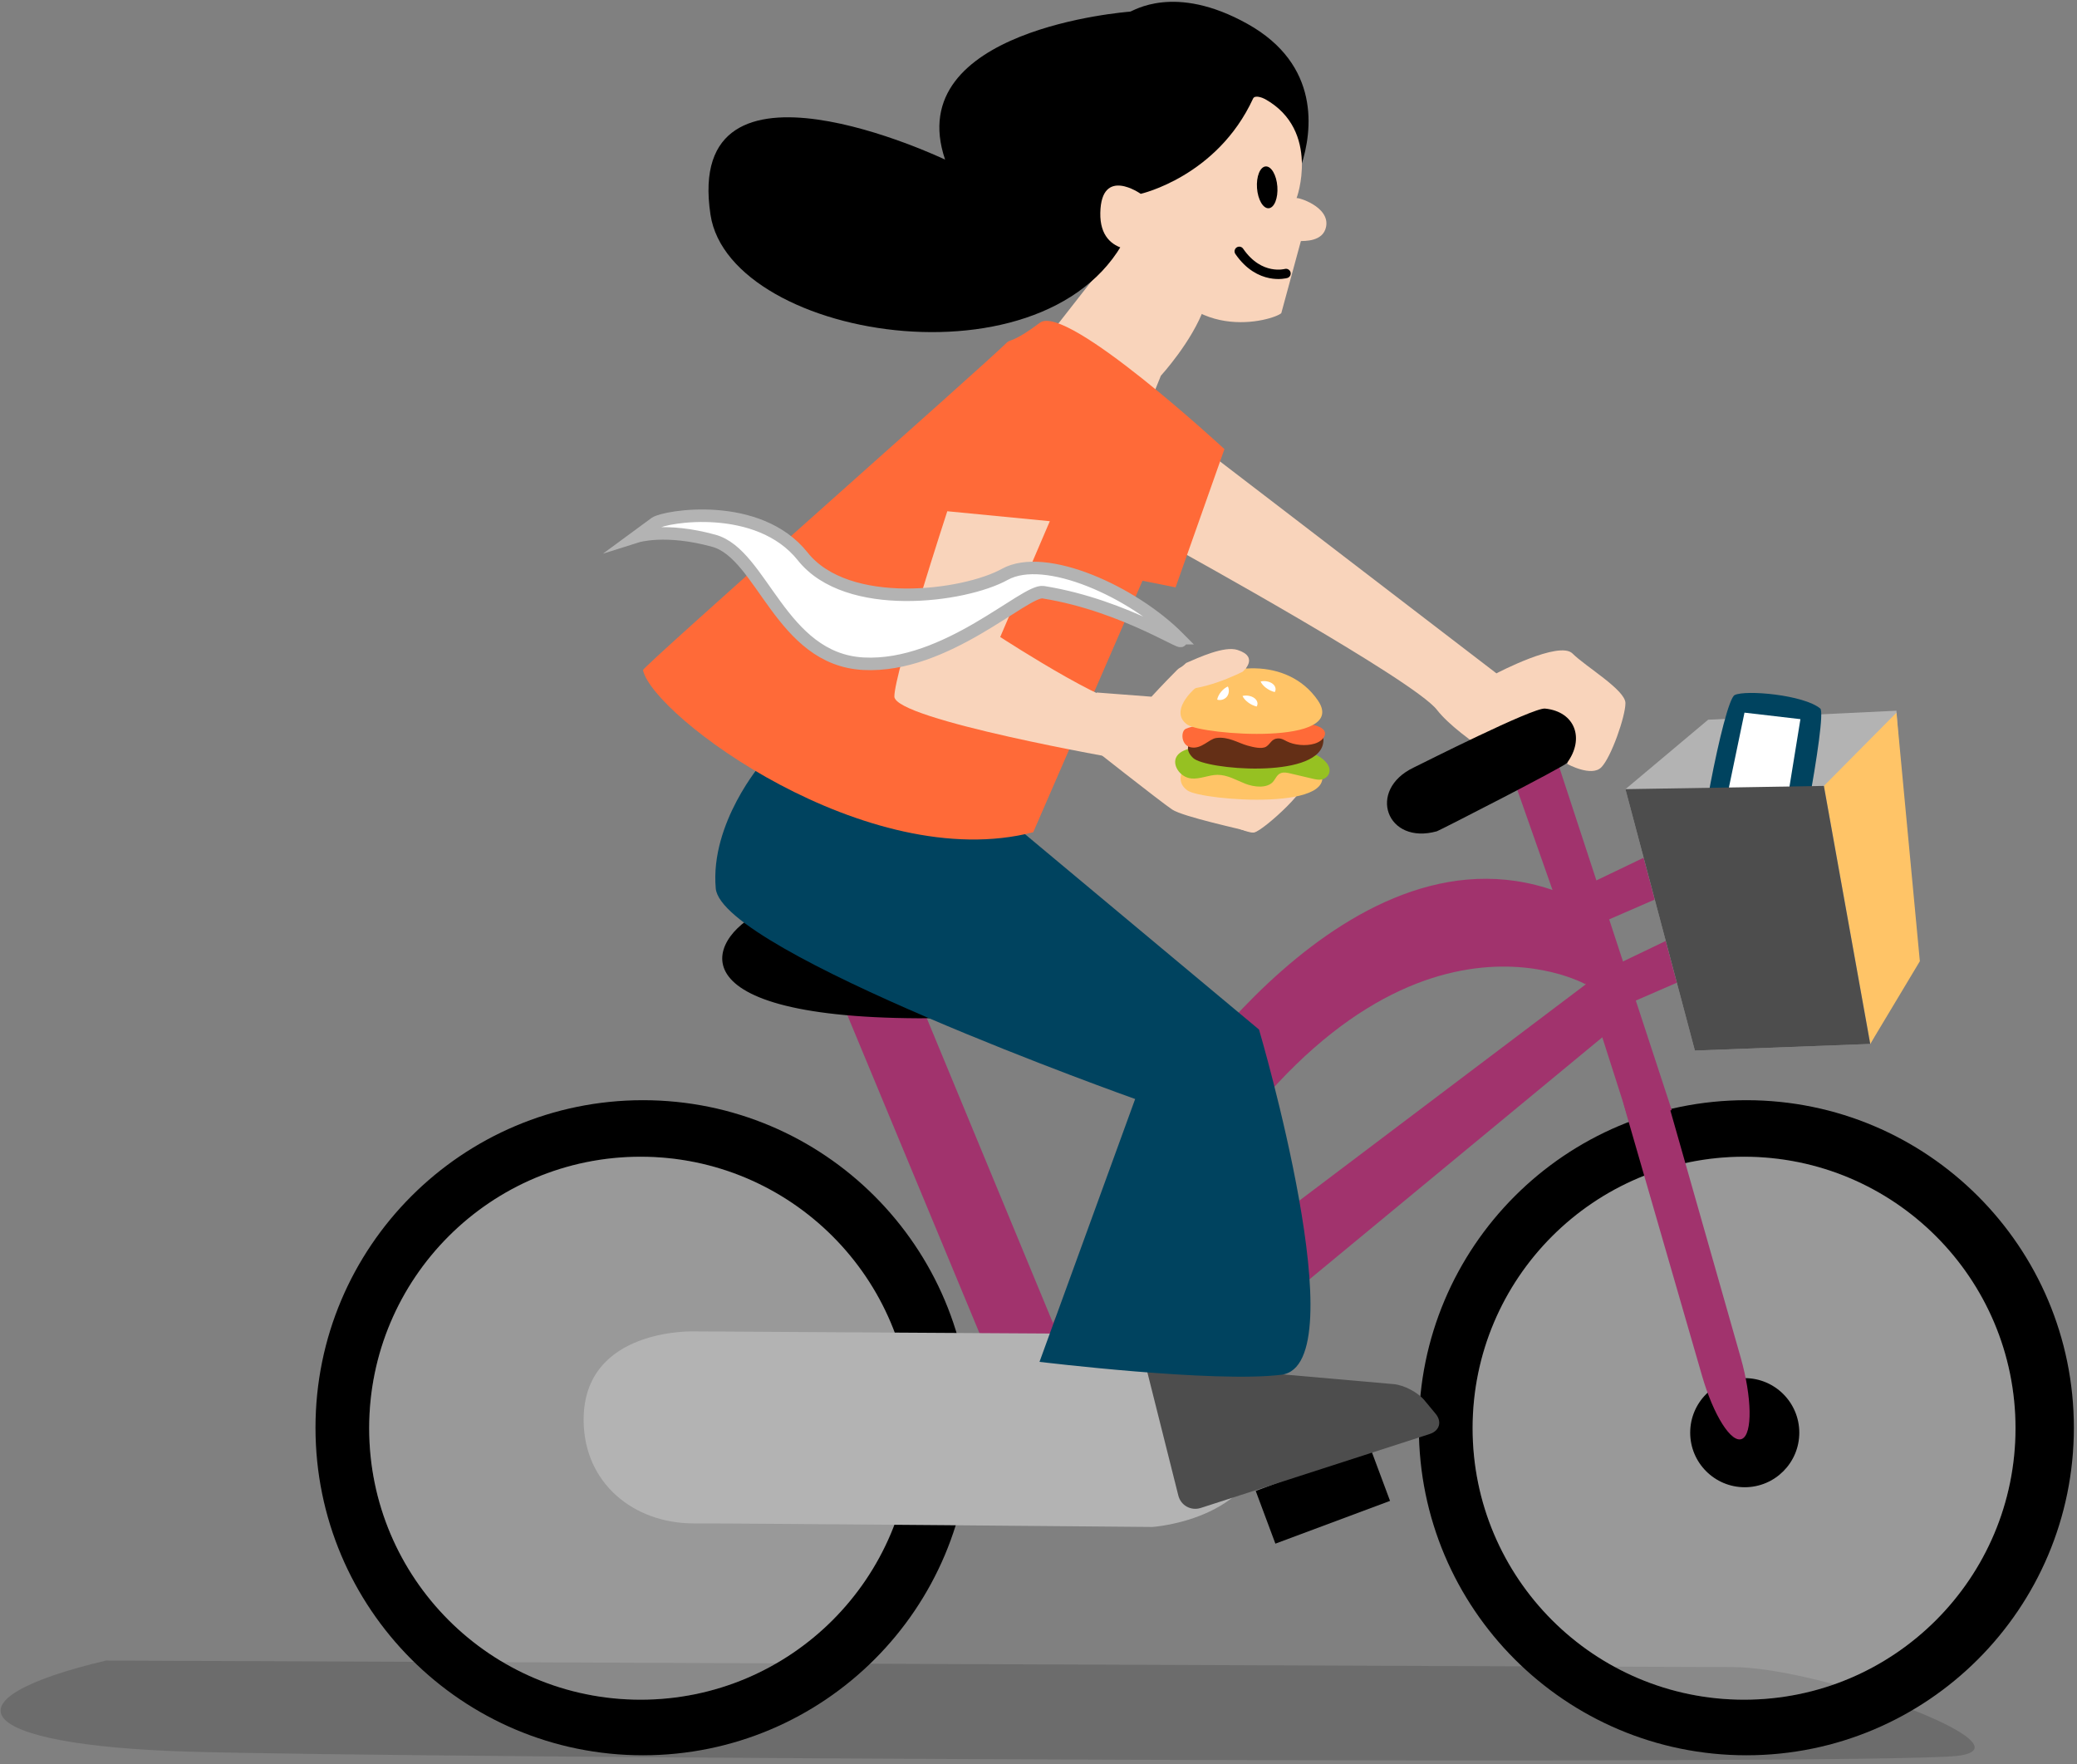 <svg viewBox="0 0 332 282" xmlns="http://www.w3.org/2000/svg" xml:space="preserve" style="fill-rule:evenodd;clip-rule:evenodd;stroke-linecap:round;stroke-miterlimit:10">
  <rect x="0" y="0" width="332" height="282" fill="#808080" stroke="none"/>
  <path d="M16.95 265.4c-26.37 6.24-21.66 13.52 13.19 14.56 35.12 1.05 268.55 2.17 282.57.69 13.19-1.39-21.66-14.21-35.79-14.21-14.13 0-259.97-1.04-259.97-1.04Z" style="fill:#222;fill-rule:nonzero;opacity:0.2;" />
  <path d="m185.26 177.95-17.97 35.43 4.23 13.75 12.69-10.58 1.05-38.6Z" style="fill:#af436e;fill-rule:nonzero" />
  <path d="M102.78 175.84c-28.91 0-52.35 23.44-52.35 52.35s23.44 52.35 52.35 52.35 52.35-23.44 52.35-52.35-23.44-52.35-52.35-52.35Zm-.38 95.82c-23.97 0-43.39-19.43-43.39-43.39s19.43-43.39 43.39-43.39 43.39 19.43 43.39 43.39-19.42 43.39-43.39 43.39Z" style="fill-rule:nonzero" />
  <circle cx="102.4" cy="228.26" r="43.39" style="fill:#fff;fill-opacity:.2" />
  <path d="M279.15 175.84c-28.91 0-52.35 23.44-52.35 52.35s23.44 52.35 52.35 52.35 52.35-23.44 52.35-52.35-23.44-52.35-52.35-52.35Zm-.37 95.82c-23.97 0-43.39-19.43-43.39-43.39s19.43-43.39 43.39-43.39 43.39 19.43 43.39 43.39-19.43 43.39-43.39 43.39Z" style="fill-rule:nonzero" />
  <circle cx="278.78" cy="228.26" r="43.39" style="fill:#fff;fill-opacity:.2" />
  <path d="m219.051 231.457-18.328 6.836 3.142 8.424 18.328-6.836-3.142-8.424Z" />
  <circle cx="278.89" cy="228.98" r="8.72" />
  <path d="M253.47 157.33s-31.73-17.98-64.51 36.48l-3.7-15.86s30.67-49.17 65.04-34.9l3.17 14.28Z" style="fill:#a1336d;fill-rule:nonzero" />
  <path d="m134.5 159.97 28.56 68.74h16.92l76.14-62.92 4.23 13.22 6.87-1.59-18.06-55.05-6.87 3.18 11.18 31.78-81.95 61.87-24.74-59.75-12.28.52Z" style="fill:#a1336d;fill-rule:nonzero" />
  <path d="m250.3 143.05 13.22-6.34 2.64 6.34-12.16 5.29-3.7-5.29ZM254 156.27l13.22-6.34 2.64 6.34-12.16 5.29-3.7-5.29ZM259.92 165.31c-1.83.58-1.82 6.25.01 12.59l12.13 41.97c1.83 6.34 4.71 10.89 6.4 10.1 1.69-.79 1.59-6.62-.21-12.97l-11.73-41.21c-1.8-6.34-4.77-11.06-6.6-10.48Z" style="fill:#a1336d;fill-rule:nonzero" />
  <path d="M120.76 146.23c-8.46 4.76-12.69 17.98 34.37 16.39 47.05-1.59-34.37-16.39-34.37-16.39Z" style="fill-rule:nonzero" />
  <path d="m183.46 213.23-72.48-.44s-17.72-.62-17.69 14.16c.02 10.09 7.99 16.53 17.59 16.53s73.31.57 73.31.57 18.33-1.16 18.33-16.25c.01-12.98-19.06-14.57-19.06-14.57Z" style="fill:#b3b3b3;fill-rule:nonzero" />
  <path d="M184.8 214.27c-1.58-.46-2.55.47-2.15 2.07l5.7 22.68c.4 1.6 2.02 2.49 3.59 1.99l36.6-11.82c1.57-.51 1.99-1.96.94-3.23l-1.8-2.17c-1.06-1.27-3.26-2.42-4.91-2.57l-17.1-1.5c-1.64-.14-4.28-.64-5.87-1.1l-15-4.35Z" style="fill:#4d4d4d;fill-rule:nonzero" />
  <path d="M121.81 121.9s-8.33 9.61-7.4 20.09c.9 10.18 67.04 33.66 67.04 33.66l-15.29 42.01s27.96 3.4 38.67 2.06c12.24-1.53-3.58-55.17-3.58-55.17l-46.66-38.95-32.78-3.7Z" style="fill:#00435f;fill-rule:nonzero" />
  <path d="m171.41 64.75 8.88 8.35 5.27-13.05s5.03-5.49 6.94-10.9c1.91-5.41-7.47-17.71-7.47-17.71l-23.1 29.53 9.48 3.78Z" style="fill:#f9d4bb;fill-rule:nonzero" />
  <path d="M181.02 35.59c-10.48 27.47-64.36 19.12-67.45-1.27-4.38-28.82 37.5-8.81 37.5-8.81-7.08-20.85 29.1-23.61 29.57-23.65.47-.04 7.06-4.58 18.77 1.96s10.36 17.15 8.61 22.55" style="fill-rule:nonzero" />
  <path d="M204.81 50.05c-1.11 1.09-15.82 5.63-21.09-10.18 0 0-7.99 1.66-7.84-5.86.15-7.51 6.46-3.03 6.46-3.03s12.21-2.75 17.96-15.23c.29-.62 1.54-.12 1.92.09 8.97 5.01 5.02 16.07 5.01 15.84-.02-.25 5.38 1.28 4.74 4.56-.47 2.44-3.56 2.25-4.03 2.29l-3.13 11.52Z" style="fill:#f9d4bb;fill-rule:nonzero" />
  <path d="M202.311 26.6c.898-.065 1.735 1.379 1.869 3.223.134 1.844-.486 3.394-1.383 3.46-.897.065-1.734-1.379-1.869-3.224-.134-1.844.486-3.394 1.383-3.459Z" />
  <path d="m191.61 71.14 47.59 36.48s10.05-5.29 12.16-3.17c2.11 2.11 8.46 5.82 8.46 7.93 0 2.11-2.28 8.67-3.86 10.26-1.58 1.59-5.44-.54-5.44-.54s1.79-9.69-6.56-7.6c-6.48 1.62-2.36 7.9-.78 8.96 1.59 1.06-9.8-5.26-13.5-10.02-3.7-4.76-41.27-25.47-41.27-25.47l3.2-16.83Z" style="fill:#f9d4bb;fill-rule:nonzero" />
  <path d="M102.78 107.1c1.59 7.4 35.94 32.78 62.38 25.91l17.46-40.19 5.29 1.06 7.81-22.1s-25.26-23.38-29.49-20.2c-4.23 3.17-4.76 2.64-5.29 3.17-3.7 3.7-58.27 51.83-58.16 52.35Z" style="fill:#ff6a38;fill-rule:nonzero" />
  <path d="M246.97 113.25c-1.92-.2-19.62 8.76-21.01 9.43-7.52 3.6-4.32 12.43 3.72 10.18.39-.11 20.38-10.35 20.8-10.92 2.86-3.87 1.31-8.2-3.51-8.69Z" style="fill-rule:nonzero" />
  <path d="m259.82 126.13 11.1 41.78 28.03-1.06 7.08-13.08-2.89-40.18-30.1 1.44-13.22 11.1Z" style="fill:#b3b3b3;fill-rule:nonzero" />
  <path d="m291.54 125.61 11.6-11.7 3.74 39.72-7.93 13.22-7.41-41.24Z" style="fill:#ffc467;fill-rule:nonzero" />
  <path d="M290.96 113.24c-2.64-2.19-11.93-3.02-13.68-2.15-1.74.87-6.69 27.09-5.64 29.09 1.05 2 13.06 4.49 13.97 3.8.91-.69 6.53-29.76 5.35-30.74Z" style="fill:#00435f;fill-rule:nonzero" />
  <path d="m287.79 114.94-8.94-1.04-5.4 25.95 9.88 2.58 4.46-27.49Z" style="fill:#fff;fill-rule:nonzero" />
  <path d="m259.82 126.13 31.72-.52 7.41 41.24-28.03 1.06-11.1-41.78Z" style="fill:#4d4d4d;fill-rule:nonzero" />
  <path d="M198.09 40.17c3.26 4.74 7.47 3.54 7.47 3.54" style="fill:none;fill-rule:nonzero;stroke:#000;stroke-width:1.5px" />
  <path d="M195.66 117.31s7.55-1.95 9.53-.33c1.98 1.61.38 4.06.38 4.06s-8.21 1.84-9.13 1.33c-.92-.52-.78-5.06-.78-5.06ZM191.16 129.12s7.77 4.25 9.32 3.93c1.55-.32 9.94-8.09 7.33-7.98-2.61.11-8.87 3.07-8.87 3.07l-10.8-5.09 3.02 6.07Z" style="fill:#f9d4bb;fill-rule:nonzero" />
  <path d="M173.63 118.77s11.97 9.44 13.73 10.61c1.76 1.18 11.23 3.19 12.55 3.59 1.32.39 3.41-2.41 2.09-3.59-1.32-1.18-.17-2.43-1.49-2.83-1.32-.39-9.94-6.46-8.49-8.13 1.45-1.67 1.96-7.21 4.56-7.66 2.61-.44 2.47-2.33 2.69-5.91.07-1.09-9.46.57-11.09 2.2-2.22 2.22-4.12 4.3-4.12 4.3l-8.76-.67-1.67 8.09Z" style="fill:#f9d4bb;fill-rule:nonzero" />
  <path d="M190.87 120.7c4.56-4.24 14.98-5.31 19.81 1.77 5.01 7.34-18.52 5.5-20.85 3.88-3.01-2.11 1.04-5.65 1.04-5.65Z" style="fill:#ffc467;fill-rule:nonzero" />
  <path d="M190.42 124.42c1.41.14 2.76-.57 4.18-.58 1.6-.01 2.99.84 4.43 1.41 1.44.57 3.45.77 4.42-.26.45-.48.63-1.19 1.31-1.43.47-.17 1.01-.06 1.5.06 1.18.28 2.35.55 3.53.83.48.11.99.23 1.48.13.71-.14 1.2-.73 1.25-1.32.05-.59-.28-1.17-.74-1.63-1.4-1.41-3.82-1.82-6.05-2.04-3.79-.38-7.61-.5-11.42-.38-1.79.06-5.24.12-6.2 1.65-.86 1.33.49 3.38 2.31 3.56Z" style="fill:#96c122;fill-rule:nonzero" />
  <path d="M191.64 117.49c4.47-2.7 21.21-4.74 19.83 1.44-1.25 5.6-18.81 4.07-20.75 2.22-2.31-2.2.92-3.66.92-3.66Z" style="fill:#642f16;fill-rule:nonzero" />
  <path d="M199.39 119.16c.9.25 2.31.61 3.01.17.68-.43.84-1.24 1.83-1.31.59-.04 1.04.25 1.47.47 1.17.59 3.01.8 4.44.36 1.43-.44 2.16-1.62 1.27-2.36-1.78-1.49-8.93-1.05-11.68-.83-2.78.23-8-.19-10.2.83-.82.38-.77 2.67.85 2.96 1.7.31 2.86-1.34 4.04-1.5 1.91-.26 3.51.8 4.97 1.21Z" style="fill:#ff6a38;fill-rule:nonzero" />
  <path d="M190.85 110.18c4.56-4.24 14.98-5.31 19.81 1.77 5.01 7.34-18.52 5.5-20.85 3.88-3.01-2.11 1.04-5.65 1.04-5.65Z" style="fill:#ffc467;fill-rule:nonzero" />
  <path d="M196.27 109.72c-.79.34-1.54 1.23-1.71 2.1.54.18 1.18-.02 1.55-.47.36-.45.42-1.14.15-1.65M198.61 111.23c.31.71 1.26 1.45 2.26 1.69.28-.43.12-.99-.37-1.35-.49-.36-1.28-.5-1.91-.33M201.5 108.92c.31.71 1.26 1.45 2.26 1.69.28-.43.12-.99-.37-1.35-.49-.36-1.28-.5-1.91-.33" style="fill:#fff;fill-rule:nonzero" />
  <path d="M181.03 111.86c0 3.7-21.15-10.05-21.15-10.05l7.93-18.51-16.39-1.59s-8.46 25.91-8.46 29.61c0 3.7 36.48 10.05 36.48 10.05M189.6 105.96c2-.86 6.08-2.77 8.22-2.08 3.59 1.16.82 3.47.82 3.47s-6.73 3.51-11.35 2.77c-2.22-.36 2.31-4.16 2.31-4.16Z" style="fill:#f9d4bb;fill-rule:nonzero" />
  <path d="M188.44 102c-7.33-7.4-21.37-13.78-27.83-10.2-6.46 3.58-25.19 6.07-32.29-2.86-7.1-8.93-21.96-6.43-23.57-5.36l-2.91 2.14s4.52-1.43 12.27.71c7.75 2.14 10.66 18.94 23.9 19.65 13.24.71 25.86-11.89 28.74-11.43 13.55 2.15 24 9.69 21.69 7.35Z" style="fill:#fff;fill-rule:nonzero;stroke:#b3b3b3;stroke-width:2px;stroke-linecap:butt" />
</svg>